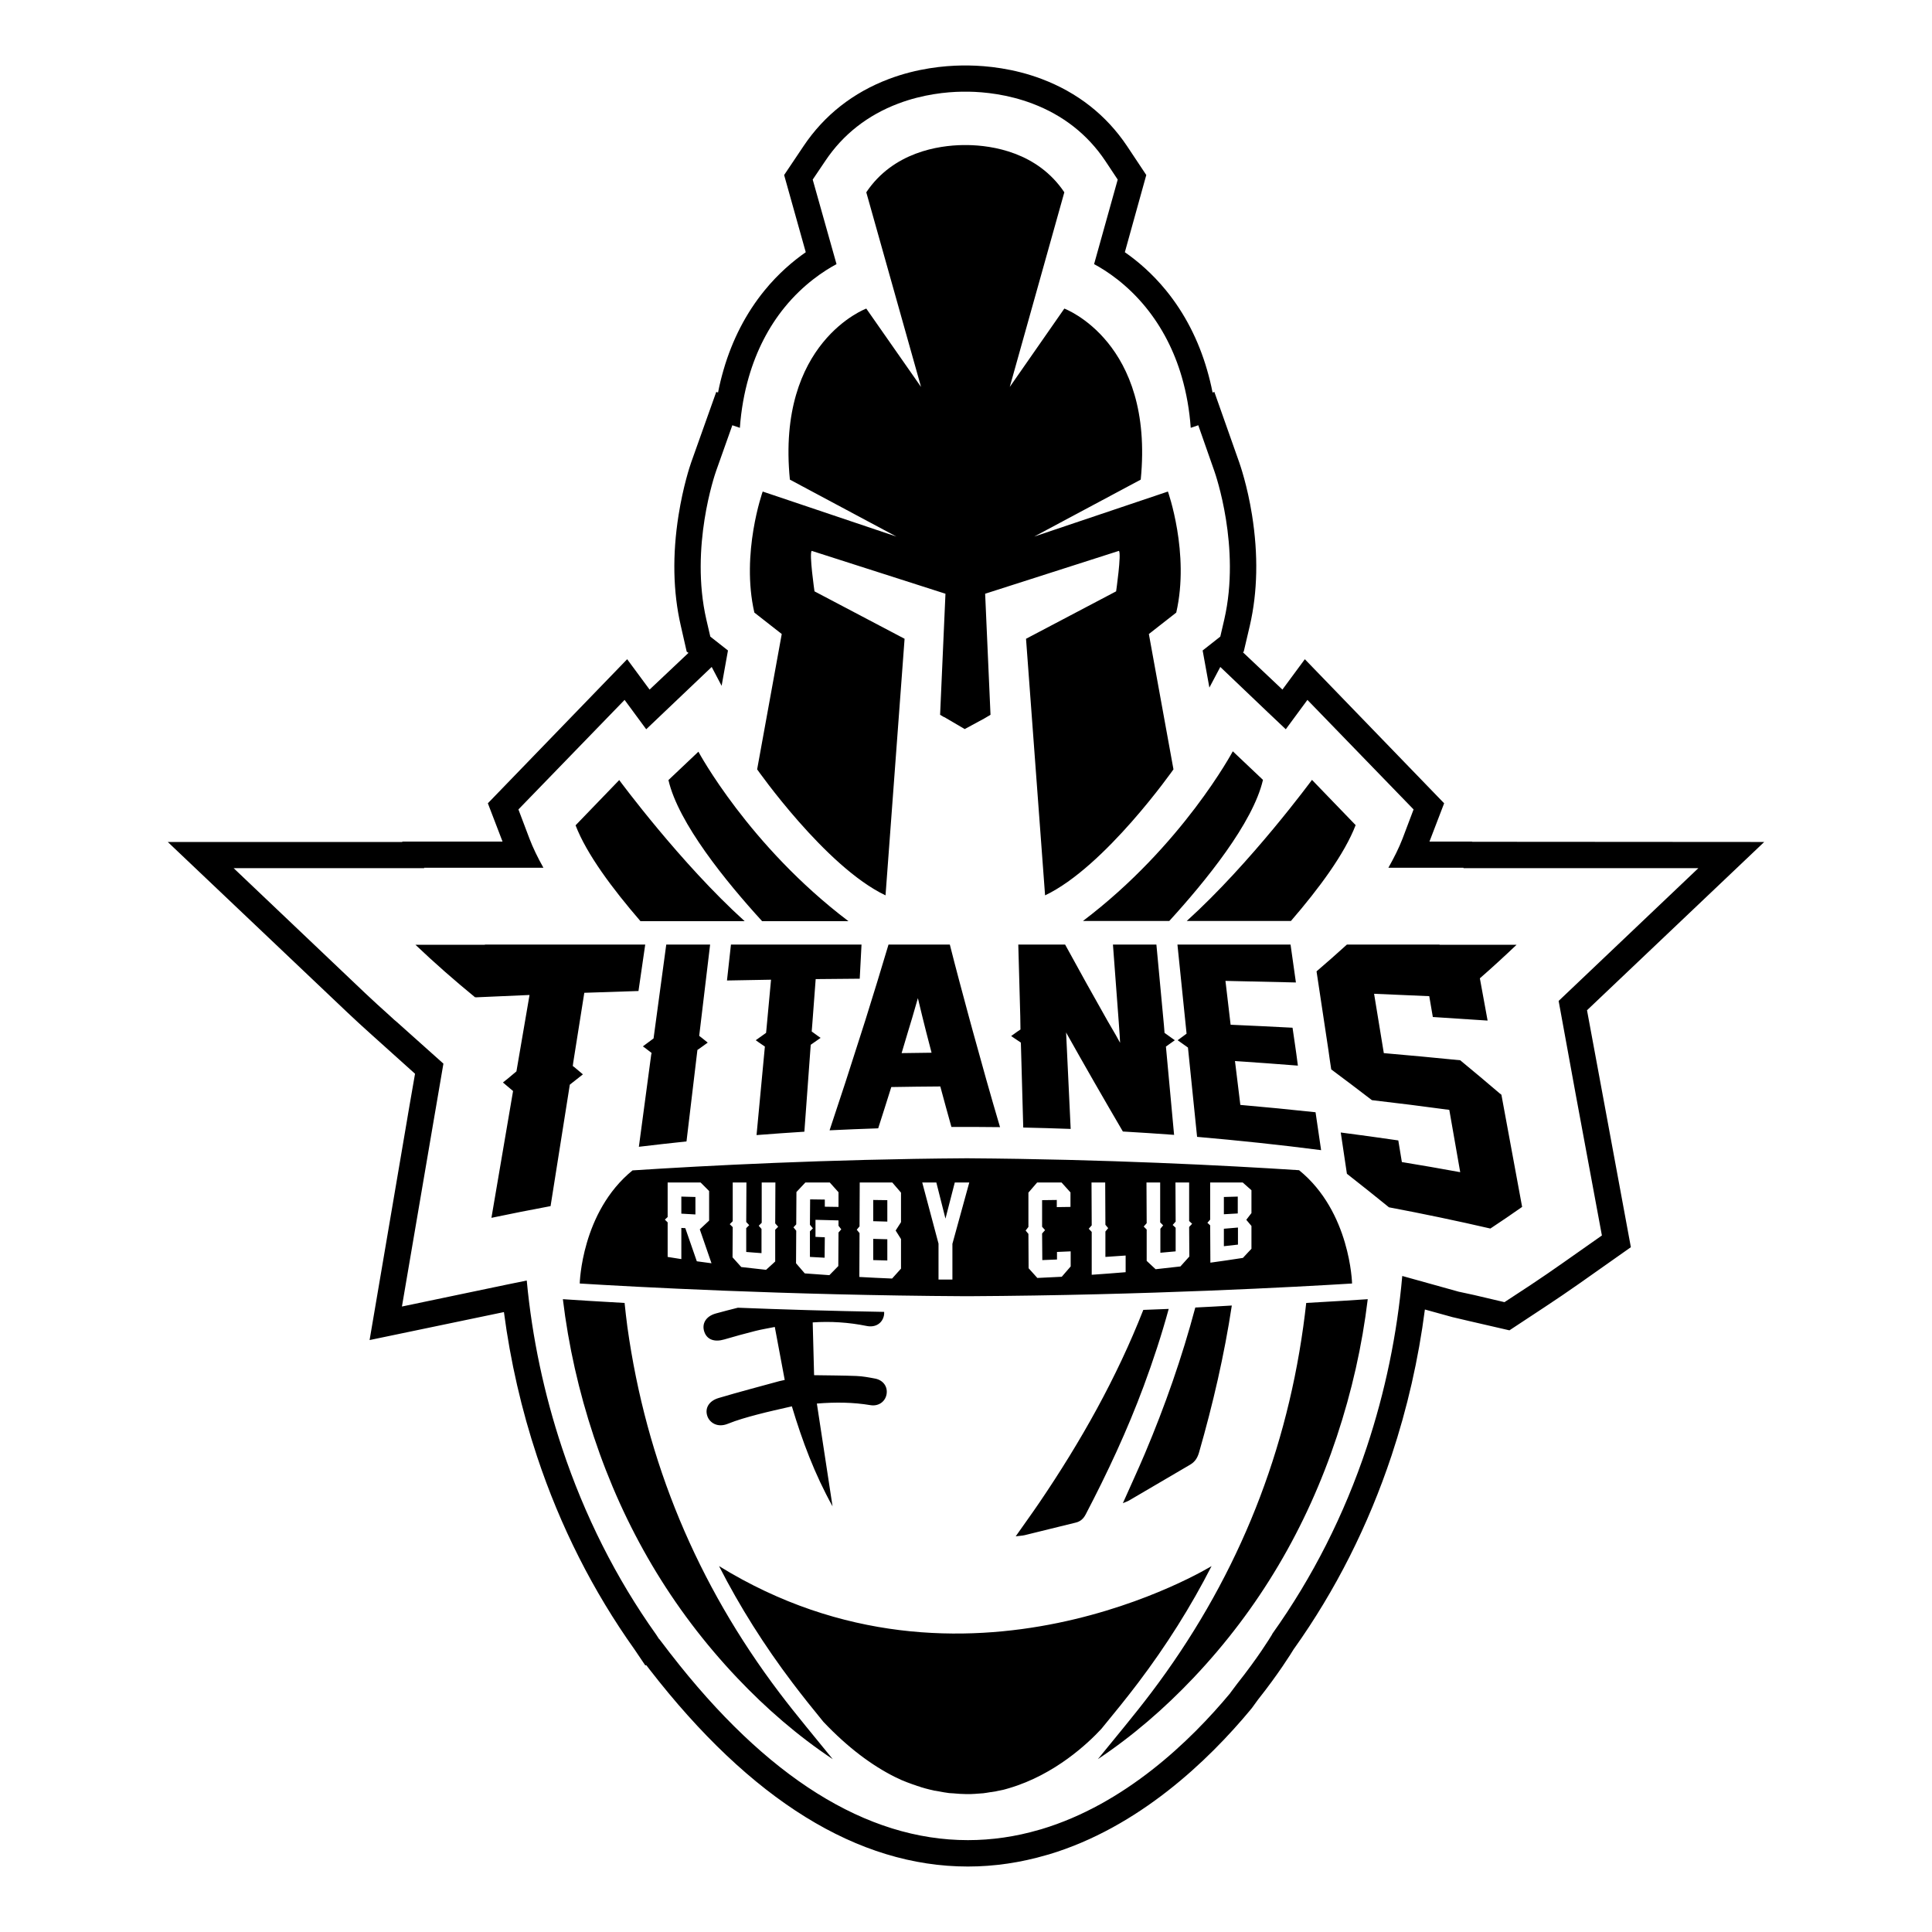 <?xml version="1.0" encoding="UTF-8" standalone="no"?>
<!DOCTYPE svg PUBLIC "-//W3C//DTD SVG 1.1//EN" "http://www.w3.org/Graphics/SVG/1.1/DTD/svg11.dtd">
<!-- Created with Vectornator (http://vectornator.io/) -->
<svg height="100%" stroke-miterlimit="10" style="fill-rule:nonzero;clip-rule:evenodd;stroke-linecap:round;stroke-linejoin:round;" version="1.1" viewBox="0 0 200 200" width="100%" xml:space="preserve" xmlns="http://www.w3.org/2000/svg" xmlns:xlink="http://www.w3.org/1999/xlink">
<defs/>
<g id="Capa-1">
<path d="M99.558 6.779C97.728 6.806 94.942 7.071 92.019 8.176C88.312 9.579 85.335 11.915 83.186 15.119L81.173 18.118L83.412 26.109C82.115 27.011 80.588 28.297 79.139 30.074C77.221 32.428 75.799 35.196 74.907 38.27C74.684 39.04 74.488 39.818 74.332 40.633L74.147 40.571L71.559 47.843C71.422 48.231 70.72 50.33 70.244 53.328C69.593 57.432 69.671 61.273 70.47 64.75L71.087 67.461L71.272 67.585L67.245 71.385L64.924 68.242L50.503 83.156L52.023 87.12L45.552 87.12L41.649 87.12L41.649 87.161L17.368 87.161L35.959 104.807C36.759 105.567 37.611 106.344 38.486 107.129L42.964 111.155L42.389 114.462L42.224 115.428L42.142 115.921L38.26 138.723L52.167 135.826C52.836 140.911 53.988 145.939 55.598 150.781C58.004 158.022 61.395 164.723 65.684 170.748L66.793 172.392L66.916 172.392C67.025 172.533 67.137 172.684 67.245 172.823C77.721 186.348 88.809 193.222 100.195 193.222C102.911 193.222 105.654 192.82 108.35 192.03L108.576 191.969C117.87 189.181 125.07 182.269 129.468 176.973L129.509 176.911L129.571 176.85C129.787 176.564 129.997 176.257 130.228 175.946C132.346 173.277 133.641 171.189 133.946 170.687L133.967 170.666C138.255 164.641 141.647 157.918 144.053 150.679C145.681 145.781 146.839 140.702 147.504 135.559L150.401 136.36L150.503 136.381C151.079 136.51 151.538 136.627 151.983 136.73L156.255 137.716L159.932 135.292C161.115 134.511 162.305 133.706 163.466 132.889L168.827 129.109L166.403 116.003L164.287 104.581L182.632 87.161L152.414 87.141L152.373 87.12L147.977 87.12L149.497 83.156L135.076 68.242L132.755 71.385L128.667 67.523L128.749 67.461L129.386 64.75C130.185 61.273 130.263 57.432 129.612 53.328C129.126 50.263 128.361 48.083 128.277 47.843L125.709 40.571L125.524 40.633C125.368 39.818 125.172 39.04 124.949 38.27C124.057 35.196 122.636 32.428 120.717 30.074C119.269 28.297 117.742 27.011 116.444 26.109L118.663 18.118L116.67 15.119C114.522 11.915 111.545 9.579 107.837 8.176C104.916 7.071 102.127 6.806 100.298 6.779L100.216 6.779C100.125 6.777 100.036 6.779 99.949 6.779L99.908 6.779C99.821 6.779 99.73 6.777 99.641 6.779L99.558 6.779ZM99.599 9.491L99.682 9.491C99.753 9.489 99.834 9.491 99.908 9.491L99.949 9.491C100.022 9.491 100.098 9.489 100.175 9.491L100.257 9.491C101.868 9.514 104.319 9.758 106.871 10.723C110.04 11.922 112.583 13.914 114.41 16.639L115.705 18.591L113.26 27.342C114.557 28.037 116.662 29.422 118.601 31.8C120.288 33.868 121.551 36.309 122.34 39.031C122.817 40.675 123.133 42.44 123.264 44.289L124.045 44.022L125.709 48.768C125.821 49.087 128.457 56.641 126.736 64.133L126.325 65.9L124.497 67.338L125.195 71.18L126.325 69.043L131.194 73.686L133.104 75.493L135.343 72.453L146.333 83.793L145.183 86.833C144.819 87.782 144.317 88.776 143.724 89.832L151.49 89.832L151.51 89.873L175.812 89.873L162.172 102.835C161.896 103.097 161.622 103.362 161.35 103.616L163.117 113.291L165.828 127.897L161.884 130.67C160.747 131.47 159.593 132.266 158.433 133.033L155.742 134.799L152.599 134.06C152.15 133.956 151.66 133.862 151.079 133.731L151.058 133.731L145.162 132.088C144.627 138.13 143.389 144.087 141.485 149.816C139.161 156.81 135.867 163.294 131.728 169.105L131.666 169.228C131.467 169.559 130.21 171.612 128.071 174.302C127.837 174.618 127.614 174.914 127.393 175.206L127.373 175.227L127.373 175.247C123.214 180.255 116.439 186.767 107.796 189.36L107.57 189.421C105.128 190.137 102.652 190.49 100.195 190.49C89.694 190.49 79.335 184.005 69.402 171.18L69.382 171.159C69.073 170.761 68.759 170.35 68.457 169.947C68.389 169.857 68.319 169.771 68.252 169.68L68.231 169.68L67.923 169.208C63.783 163.396 60.51 156.892 58.186 149.898C56.322 144.29 55.082 138.471 54.529 132.56C53.8 132.706 53.102 132.848 52.413 132.992L41.608 135.251L44.977 115.51L45.08 114.914L45.902 110.107L41.054 105.773C40.987 105.714 40.807 105.567 40.807 105.567L40.294 105.095C39.441 104.331 38.61 103.577 37.828 102.835L24.188 89.873L43.909 89.873L43.909 89.832L47.237 89.832L56.255 89.832C55.665 88.78 55.18 87.781 54.817 86.833L53.667 83.793L64.657 72.453L66.896 75.493L73.675 69.043L74.702 70.995L75.359 67.338L73.531 65.9L73.12 64.133C71.398 56.641 74.015 49.086 74.127 48.768L75.811 44.022L76.592 44.289C76.723 42.44 77.039 40.675 77.516 39.031C78.306 36.309 79.548 33.868 81.234 31.8C83.173 29.422 85.299 28.037 86.596 27.342L84.131 18.591L85.446 16.639C87.273 13.914 89.817 11.922 92.985 10.723C95.538 9.757 97.987 9.514 99.599 9.491ZM99.682 15.017C97.16 15.055 92.466 15.745 89.677 19.906L95.347 40.058L89.677 31.944C89.677 31.944 80.356 35.39 81.769 49.651L92.8 55.547L78.954 50.884C78.954 50.884 76.679 57.268 78.091 63.414L80.926 65.633L78.379 79.643C78.379 79.643 85.454 89.737 91.67 92.687L93.642 66.126L84.316 61.216C84.316 61.216 83.746 57.272 84.028 57.026L97.874 61.463L97.319 73.994L97.73 74.24L97.73 74.22L99.867 75.473L101.88 74.384L102.537 73.994L101.982 61.463L115.828 57.026C116.11 57.272 115.54 61.216 115.54 61.216L106.214 66.126L108.186 92.687C114.403 89.737 121.477 79.643 121.477 79.643L118.93 65.633L121.765 63.414C123.178 57.268 120.902 50.884 120.902 50.884L107.056 55.547L118.088 49.651C119.501 35.39 110.179 31.944 110.179 31.944L104.53 40.058L110.179 19.906C107.39 15.745 102.696 15.055 100.175 15.017C100.151 15.017 100.137 15.017 100.113 15.017C100.051 15.016 99.987 15.017 99.928 15.017L99.867 15.017C99.831 15.017 99.781 15.016 99.743 15.017C99.719 15.017 99.705 15.017 99.682 15.017ZM127.619 77.774C127.619 77.773 122.419 87.534 112.11 95.337L121.046 95.337C124.796 91.229 129.719 85.18 130.742 80.732L127.619 77.774ZM72.299 77.815L69.197 80.752C70.219 85.2 75.142 91.249 78.893 95.358L87.829 95.358C77.519 87.555 72.299 77.815 72.299 77.815ZM135.816 80.732C135.816 80.732 129.488 89.346 122.853 95.337L133.638 95.337C136.547 91.969 139.196 88.388 140.335 85.415L135.816 80.732ZM64.102 80.752L59.583 85.436C60.722 88.409 63.392 91.989 66.3 95.358L77.085 95.358C70.45 89.366 64.102 80.752 64.102 80.752ZM50.195 97.782C50.194 97.793 50.197 97.791 50.195 97.802C47.798 97.803 45.402 97.802 43.005 97.802C44.998 99.694 47.061 101.507 49.188 103.246C49.208 103.207 49.21 103.183 49.23 103.143C49.222 103.182 49.216 103.208 49.209 103.246C51.077 103.158 52.949 103.079 54.817 103C54.367 105.635 53.912 108.275 53.461 110.908C53.046 111.251 52.792 111.469 52.455 111.751C52.438 111.764 52.411 111.778 52.393 111.792C52.291 111.877 52.187 111.956 52.064 112.059C52.483 112.411 52.69 112.597 53.112 112.942C52.363 117.317 51.621 121.694 50.873 126.069C52.908 125.645 54.95 125.235 56.995 124.857C57.657 120.669 58.325 116.473 58.987 112.285C59.533 111.848 59.801 111.644 60.343 111.217C59.972 110.913 59.769 110.733 59.439 110.457C59.394 110.419 59.346 110.396 59.295 110.354C59.312 110.244 59.319 110.135 59.336 110.025C59.719 107.613 60.104 105.186 60.487 102.774C62.357 102.706 64.223 102.648 66.095 102.589C66.323 100.985 66.564 99.385 66.793 97.782L50.195 97.782ZM68.971 97.782C68.531 101.019 68.096 104.262 67.656 107.498C67.22 107.826 66.985 107.988 66.547 108.32C66.616 108.374 66.693 108.419 66.752 108.464C66.992 108.65 67.162 108.781 67.451 108.998C67.441 109.07 67.42 109.132 67.409 109.203C66.98 112.369 66.566 115.549 66.136 118.715C67.778 118.519 69.42 118.333 71.066 118.16C71.444 115.009 71.818 111.841 72.196 108.69C72.265 108.64 72.322 108.609 72.381 108.567C72.69 108.339 72.908 108.189 73.264 107.93C73.009 107.734 72.85 107.595 72.648 107.437C72.568 107.375 72.481 107.31 72.381 107.231C72.758 104.08 73.133 100.933 73.511 97.782L68.971 97.782ZM75.668 97.782C75.53 99.021 75.395 100.26 75.257 101.5C76.778 101.471 78.296 101.442 79.817 101.418C79.659 103.116 79.503 104.814 79.345 106.512C79.332 106.651 79.316 106.784 79.303 106.923C78.881 107.225 78.661 107.379 78.235 107.683C78.344 107.762 78.437 107.827 78.523 107.889C78.731 108.037 78.917 108.154 79.18 108.341C78.895 111.39 78.603 114.452 78.317 117.503C79.968 117.378 81.617 117.254 83.268 117.153C83.489 114.155 83.705 111.154 83.926 108.156C84.338 107.867 84.541 107.723 84.953 107.437C84.913 107.408 84.885 107.401 84.85 107.375C84.548 107.157 84.359 107.02 84.028 106.779C84.047 106.522 84.071 106.255 84.09 105.999C84.204 104.45 84.325 102.905 84.439 101.356C85.961 101.338 87.478 101.329 88.999 101.315C89.062 100.137 89.123 98.959 89.184 97.782L75.668 97.782ZM91.978 97.782C91.203 100.383 90.408 102.978 89.595 105.567C89.435 106.08 89.264 106.596 89.102 107.108C88.053 110.421 86.982 113.713 85.877 117.01C87.558 116.928 89.228 116.861 90.91 116.804C91.363 115.383 91.824 113.955 92.266 112.531C93.96 112.496 95.645 112.486 97.34 112.47C97.713 113.872 98.102 115.263 98.49 116.66C100.172 116.655 101.841 116.662 103.523 116.681C102.545 113.383 101.617 110.076 100.709 106.759C100.565 106.233 100.42 105.705 100.277 105.177C99.612 102.715 98.95 100.255 98.326 97.782L91.978 97.782ZM105.413 97.782C105.479 100.263 105.552 102.738 105.618 105.218C105.631 105.668 105.627 106.124 105.639 106.574C105.522 106.656 105.423 106.715 105.331 106.779C105.115 106.929 104.948 107.062 104.673 107.252C105.078 107.525 105.274 107.655 105.68 107.93C105.759 110.86 105.848 113.792 105.926 116.722C107.569 116.76 109.195 116.805 110.836 116.866C110.675 113.547 110.525 110.243 110.364 106.923C110.363 106.908 110.364 106.876 110.364 106.862C110.372 106.876 110.375 106.908 110.384 106.923C112.304 110.348 114.255 113.745 116.239 117.133C118.009 117.238 119.79 117.349 121.559 117.482C121.551 117.471 121.546 117.472 121.539 117.461C121.256 114.421 120.978 111.38 120.696 108.341C121.069 108.076 121.251 107.948 121.621 107.683C121.58 107.654 121.535 107.627 121.498 107.601C121.147 107.349 120.934 107.195 120.553 106.923C120.529 106.666 120.515 106.401 120.491 106.143C120.231 103.353 119.97 100.572 119.71 97.782L115.212 97.782C115.405 100.43 115.614 103.083 115.807 105.732C115.843 106.218 115.874 106.704 115.91 107.19C115.928 107.443 115.933 107.698 115.951 107.95C115.802 107.69 115.669 107.43 115.52 107.17C115.23 106.663 114.925 106.157 114.636 105.65C113.154 103.041 111.7 100.415 110.261 97.782L105.413 97.782ZM121.888 97.782L122.771 106.389C122.792 106.594 122.812 106.8 122.833 107.005C122.49 107.259 122.293 107.406 121.97 107.642C121.947 107.659 121.933 107.665 121.908 107.683C122.333 107.983 122.549 108.141 122.977 108.443C123.291 111.521 123.608 114.61 123.922 117.687C128.212 118.061 132.491 118.509 136.761 119.064C136.572 117.754 136.374 116.45 136.185 115.14C133.589 114.861 131.001 114.605 128.4 114.38C128.219 112.867 128.027 111.352 127.845 109.84C130.016 109.98 132.189 110.145 134.357 110.313C134.299 109.903 134.25 109.491 134.193 109.08C134.145 108.746 134.096 108.408 134.049 108.074C133.97 107.514 133.881 106.949 133.803 106.389C131.667 106.274 129.531 106.177 127.393 106.081C127.213 104.569 127.039 103.053 126.859 101.541C129.293 101.591 131.718 101.643 134.152 101.705C133.963 100.396 133.786 99.091 133.597 97.782L121.888 97.782ZM139.431 97.782C138.393 98.726 137.353 99.643 136.288 100.555C136.698 103.279 137.111 106.007 137.521 108.731C137.566 109.025 137.6 109.32 137.644 109.614C137.698 109.975 137.754 110.342 137.808 110.703C139.219 111.758 140.626 112.81 142.019 113.887C144.691 114.197 147.366 114.53 150.031 114.894C150.408 117.039 150.783 119.199 151.161 121.344C149.151 120.975 147.138 120.627 145.121 120.296C144.998 119.553 144.874 118.801 144.752 118.057C142.769 117.768 140.781 117.492 138.794 117.236C139.008 118.657 139.218 120.086 139.431 121.508C140.893 122.651 142.345 123.811 143.786 124.98C147.302 125.643 150.797 126.372 154.283 127.178C155.385 126.45 156.49 125.7 157.57 124.939C156.857 121.081 156.146 117.232 155.434 113.374C155.431 113.357 155.416 113.328 155.413 113.312C155.36 113.267 155.302 113.234 155.249 113.189C153.895 112.033 152.536 110.888 151.161 109.758C148.528 109.497 145.888 109.244 143.252 109.019C142.913 106.968 142.583 104.927 142.245 102.876C144.144 102.951 146.056 103.039 147.956 103.123C148.083 103.847 148.199 104.556 148.326 105.28C150.218 105.397 152.105 105.52 153.996 105.65C153.725 104.186 153.464 102.736 153.195 101.274C154.487 100.148 155.752 98.983 156.995 97.802C154.347 97.802 151.692 97.803 149.045 97.802C149.03 97.791 149.019 97.793 149.004 97.782L139.431 97.782ZM95.019 103.328C95.175 103.977 95.331 104.633 95.491 105.28C95.62 105.8 95.75 106.322 95.881 106.841C96.061 107.557 96.253 108.262 96.436 108.977C95.405 108.987 94.365 109.005 93.334 109.019C93.547 108.31 93.76 107.592 93.971 106.882C94.127 106.357 94.289 105.847 94.443 105.321C94.638 104.661 94.826 103.989 95.019 103.328ZM99.908 119.906C85.666 120.003 73.038 120.666 65.478 121.159C60.176 125.472 60.014 132.868 60.014 132.868C65.369 133.199 81.254 134.081 99.908 134.183C99.967 134.183 100.033 134.183 100.092 134.183C100.152 134.183 100.218 134.183 100.277 134.183C118.803 134.082 134.504 133.204 139.965 132.868C139.965 132.868 139.8 125.449 134.48 121.139C126.898 120.647 114.385 120.002 100.277 119.906C100.218 119.907 100.152 119.906 100.092 119.906C100.033 119.906 99.967 119.907 99.908 119.906ZM69.115 122.412C70.248 122.412 71.391 122.412 72.525 122.412C72.885 122.757 73.048 122.94 73.408 123.296C73.405 124.315 73.411 125.336 73.408 126.356C73.021 126.725 72.829 126.905 72.442 127.26C72.852 128.434 73.256 129.595 73.654 130.773C73.049 130.693 72.738 130.653 72.134 130.568C71.742 129.423 71.347 128.277 70.943 127.137C70.775 127.122 70.699 127.131 70.532 127.116C70.531 128.193 70.533 129.265 70.532 130.342C69.967 130.257 69.679 130.204 69.115 130.116C69.115 128.922 69.114 127.734 69.115 126.541C68.998 126.421 68.943 126.372 68.827 126.254C68.943 126.152 68.998 126.09 69.115 125.987C69.115 124.794 69.114 123.605 69.115 122.412ZM75.852 122.412L77.27 122.412C77.265 123.775 77.254 125.137 77.249 126.5C77.368 126.634 77.439 126.694 77.557 126.829C77.438 126.948 77.369 127.019 77.249 127.137C77.246 127.958 77.252 128.781 77.249 129.602C77.883 129.661 78.198 129.671 78.831 129.725C78.834 128.888 78.828 128.056 78.831 127.219C78.712 127.084 78.662 127.024 78.543 126.89C78.663 126.767 78.732 126.707 78.852 126.582C78.857 125.193 78.846 123.802 78.852 122.412L80.269 122.412C80.263 123.824 80.254 125.232 80.249 126.644C80.365 126.782 80.44 126.855 80.557 126.993C80.439 127.118 80.366 127.177 80.249 127.301C80.244 128.394 80.253 129.496 80.249 130.588C79.877 130.939 79.675 131.11 79.303 131.451C78.444 131.362 77.594 131.263 76.736 131.163C76.375 130.755 76.192 130.557 75.832 130.157C75.835 129.121 75.849 128.07 75.852 127.034C75.734 126.903 75.663 126.856 75.544 126.726C75.664 126.609 75.733 126.537 75.852 126.418C75.857 125.081 75.848 123.749 75.852 122.412ZM83.371 122.412L85.898 122.412C86.263 122.815 86.436 123.011 86.802 123.419C86.799 124.024 86.803 124.334 86.802 124.939C86.235 124.929 85.95 124.929 85.384 124.918C85.385 124.624 85.383 124.473 85.384 124.179C84.771 124.171 84.477 124.168 83.864 124.158C83.861 125.038 83.847 125.908 83.843 126.788C83.962 126.929 84.033 127.015 84.151 127.157C84.032 127.288 83.963 127.336 83.843 127.466C83.84 128.345 83.847 129.236 83.843 130.116C84.457 130.155 84.75 130.162 85.364 130.198C85.366 129.488 85.382 128.792 85.384 128.082C84.997 128.066 84.805 128.058 84.419 128.041C84.421 127.338 84.416 126.977 84.419 126.274C85.213 126.299 86.007 126.315 86.802 126.336C86.8 126.555 86.802 126.672 86.802 126.89C86.92 127.034 86.971 127.116 87.089 127.26C86.97 127.395 86.921 127.456 86.802 127.589C86.798 128.747 86.785 129.903 86.781 131.061C86.412 131.443 86.225 131.63 85.857 132.005C85.006 131.947 84.159 131.89 83.309 131.821C82.95 131.398 82.765 131.19 82.405 130.773C82.41 129.655 82.422 128.522 82.426 127.404C82.309 127.266 82.255 127.192 82.138 127.055C82.256 126.925 82.308 126.877 82.426 126.747C82.43 125.63 82.442 124.515 82.447 123.398C82.815 123.01 83.003 122.808 83.371 122.412ZM88.999 122.412C90.127 122.412 91.242 122.412 92.368 122.412C92.731 122.83 92.91 123.04 93.272 123.46C93.27 124.481 93.274 125.499 93.272 126.521C93.053 126.863 92.938 127.043 92.718 127.383C92.936 127.739 93.054 127.91 93.272 128.267C93.271 129.29 93.274 130.304 93.272 131.328C92.908 131.734 92.713 131.953 92.348 132.355C91.218 132.315 90.088 132.249 88.959 132.19C88.963 130.677 88.974 129.164 88.979 127.651C88.86 127.508 88.81 127.444 88.691 127.301C88.811 127.163 88.859 127.091 88.979 126.952C88.983 125.438 88.995 123.926 88.999 122.412ZM95.47 122.412L96.929 122.412C97.25 123.66 97.552 124.903 97.874 126.151C98.192 124.903 98.522 123.66 98.839 122.412L100.339 122.412C99.759 124.529 99.175 126.644 98.593 128.76C98.593 129.995 98.593 131.222 98.593 132.457C98.017 132.456 97.73 132.463 97.155 132.457C97.156 131.219 97.154 129.978 97.155 128.739C96.59 126.63 96.035 124.522 95.47 122.412ZM107.364 122.412C108.205 122.412 109.05 122.412 109.891 122.412C110.263 122.825 110.444 123.031 110.816 123.439C110.818 124.037 110.814 124.341 110.816 124.939C110.249 124.948 109.964 124.952 109.398 124.959C109.397 124.665 109.399 124.514 109.398 124.22C108.789 124.226 108.487 124.235 107.878 124.24C107.88 125.159 107.876 126.075 107.878 126.993C107.998 127.134 108.067 127.203 108.186 127.342C108.067 127.486 107.997 127.548 107.878 127.692C107.88 128.61 107.896 129.526 107.899 130.444C108.509 130.422 108.809 130.409 109.419 130.383C109.418 130.066 109.42 129.919 109.419 129.602C109.986 129.58 110.27 129.565 110.836 129.54C110.838 130.165 110.834 130.477 110.836 131.102C110.466 131.527 110.282 131.742 109.912 132.17C109.07 132.216 108.228 132.258 107.385 132.293C107.022 131.896 106.844 131.688 106.481 131.287C106.478 130.098 106.463 128.922 106.461 127.733C106.341 127.594 106.292 127.523 106.173 127.383C106.292 127.237 106.342 127.16 106.461 127.014C106.458 125.827 106.463 124.647 106.461 123.46C106.821 123.042 107.004 122.827 107.364 122.412ZM112.993 122.412L114.41 122.412C114.416 123.875 114.425 125.325 114.431 126.788C114.55 126.92 114.599 127.005 114.719 127.137C114.6 127.276 114.55 127.346 114.431 127.486C114.434 128.367 114.428 129.235 114.431 130.116C115.128 130.071 115.83 130.023 116.526 129.972C116.529 130.657 116.524 131.012 116.526 131.697C115.357 131.8 114.185 131.878 113.014 131.964C113.009 130.485 113.019 129.006 113.014 127.527C112.896 127.395 112.823 127.331 112.705 127.199C112.822 127.056 112.897 126.992 113.014 126.849C113.009 125.37 112.998 123.891 112.993 122.412ZM118.683 122.412L120.101 122.412C120.106 123.793 120.096 125.161 120.101 126.541C120.22 126.665 120.289 126.727 120.409 126.849C120.29 126.983 120.24 127.065 120.121 127.199C120.124 128.03 120.118 128.853 120.121 129.684C120.755 129.628 121.07 129.6 121.703 129.54C121.7 128.726 121.706 127.91 121.703 127.096C121.584 126.978 121.514 126.927 121.395 126.808C121.513 126.674 121.585 126.592 121.703 126.459C121.698 125.106 121.687 123.765 121.683 122.412L123.1 122.412C123.105 123.738 123.096 125.071 123.1 126.397C123.217 126.515 123.291 126.569 123.408 126.685C123.292 126.814 123.216 126.884 123.1 127.014C123.103 128.04 123.117 129.048 123.12 130.075C122.752 130.476 122.565 130.693 122.196 131.102C121.338 131.204 120.488 131.298 119.628 131.389C119.264 131.053 119.068 130.872 118.704 130.526C118.7 129.439 118.708 128.368 118.704 127.281C118.584 127.158 118.515 127.096 118.396 126.973C118.514 126.835 118.585 126.76 118.704 126.623C118.699 125.22 118.689 123.815 118.683 122.412ZM125.277 122.412C126.404 122.412 127.519 122.412 128.646 122.412C129.01 122.74 129.188 122.897 129.55 123.213L129.55 125.576C129.332 125.855 129.234 125.989 129.016 126.274C129.234 126.532 129.332 126.66 129.55 126.911L129.55 129.273C129.189 129.645 129.028 129.837 128.667 130.218C127.547 130.391 126.421 130.559 125.298 130.711C125.295 129.429 125.281 128.132 125.277 126.849C125.158 126.74 125.109 126.693 124.99 126.582C125.108 126.454 125.159 126.381 125.277 126.254C125.274 124.971 125.281 123.695 125.277 122.412ZM70.532 123.871C70.531 124.579 70.533 124.929 70.532 125.637C71.118 125.673 71.404 125.686 71.99 125.72C71.992 124.992 71.989 124.639 71.99 123.912C71.403 123.897 71.119 123.887 70.532 123.871ZM128.133 123.871C127.552 123.887 127.276 123.897 126.695 123.912C126.696 124.633 126.693 124.977 126.695 125.699C127.275 125.665 127.553 125.653 128.133 125.617C128.132 124.914 128.133 124.573 128.133 123.871ZM90.396 124.22C90.394 124.952 90.398 125.686 90.396 126.418C90.978 126.429 91.273 126.45 91.855 126.459C91.857 125.723 91.853 124.977 91.855 124.24C91.273 124.237 90.978 124.225 90.396 124.22ZM128.153 127.075C127.574 127.127 127.275 127.149 126.695 127.199C126.696 127.92 126.693 128.285 126.695 129.006C127.274 128.939 127.574 128.913 128.153 128.842C128.152 128.139 128.154 127.778 128.153 127.075ZM90.396 128.246C90.394 128.978 90.398 129.712 90.396 130.444C90.979 130.466 91.272 130.467 91.855 130.485C91.857 129.749 91.853 129.024 91.855 128.287C91.272 128.274 90.979 128.262 90.396 128.246ZM58.268 134.491C58.848 139.293 59.917 144.047 61.473 148.727C64.599 158.134 69.491 166.499 76.325 173.707C79.321 176.866 82.594 179.702 86.206 182.108C84.356 179.821 82.454 177.572 80.68 175.227C72.163 163.964 66.894 151.338 64.944 137.347C64.83 136.525 64.747 135.702 64.657 134.881C61.85 134.726 59.655 134.585 58.268 134.491ZM141.588 134.491C140.201 134.585 138.027 134.726 135.22 134.881C135.13 135.702 135.026 136.525 134.912 137.347C132.963 151.338 127.693 163.964 119.176 175.227C117.403 177.572 115.501 179.821 113.65 182.108C117.262 179.702 120.535 176.866 123.531 173.707C130.366 166.499 135.257 158.134 138.383 148.727C139.939 144.047 141.009 139.293 141.588 134.491ZM127.517 135.148C126.281 135.226 125.014 135.289 123.737 135.354C122.368 140.495 120.607 145.532 118.519 150.473C117.801 152.173 117.021 153.841 116.239 155.609C116.502 155.493 116.714 155.428 116.896 155.321C119.001 154.088 121.095 152.852 123.203 151.623C123.706 151.33 123.966 150.911 124.127 150.35C125.563 145.346 126.735 140.293 127.517 135.148ZM76.386 135.374C75.62 135.566 74.867 135.76 74.106 135.97C73.054 136.261 72.623 137.047 72.915 137.881C73.195 138.681 73.962 138.957 74.969 138.661C76.036 138.348 77.117 138.05 78.194 137.778C78.859 137.61 79.54 137.503 80.207 137.367C80.557 139.235 80.889 141.004 81.234 142.852C81.028 142.897 80.846 142.93 80.68 142.975C78.578 143.549 76.482 144.101 74.394 144.721C73.375 145.024 72.948 145.788 73.223 146.591C73.455 147.266 74.258 147.828 75.339 147.392C76.306 147.001 77.328 146.715 78.338 146.447C79.53 146.13 80.738 145.87 81.974 145.584C83.058 149.192 84.333 152.597 86.185 155.937C85.63 152.287 85.098 148.82 84.562 145.296C86.513 145.14 88.311 145.16 90.109 145.461C90.943 145.6 91.631 145.106 91.773 144.351C91.922 143.558 91.436 142.87 90.581 142.708C89.94 142.586 89.301 142.467 88.65 142.441C87.238 142.385 85.803 142.384 84.275 142.359C84.228 140.583 84.18 138.758 84.131 136.895C85.951 136.768 87.848 136.884 89.719 137.264C90.629 137.449 91.339 136.986 91.506 136.176C91.532 136.049 91.533 135.927 91.526 135.806C86.034 135.712 80.905 135.555 76.386 135.374ZM120.984 135.498C120.117 135.535 119.24 135.568 118.355 135.6C115.589 142.647 111.886 149.227 107.611 155.527C106.83 156.678 106.012 157.801 105.146 159.039C105.531 158.988 105.823 158.981 106.091 158.916C107.849 158.491 109.591 158.044 111.35 157.622C111.851 157.502 112.155 157.222 112.397 156.759C114.65 152.446 116.703 148.053 118.396 143.489C119.375 140.848 120.25 138.187 120.984 135.498ZM74.435 162.121C76.568 166.305 79.127 170.353 82.036 174.2C83.066 175.561 84.155 176.926 85.24 178.246C87.778 180.922 90.255 182.751 92.615 183.937C92.705 183.98 92.792 184.018 92.882 184.06C92.895 184.066 92.91 184.075 92.923 184.08C93.041 184.135 93.155 184.193 93.272 184.245C93.286 184.251 93.3 184.259 93.313 184.265C93.707 184.436 94.099 184.579 94.484 184.717C94.608 184.762 94.731 184.799 94.854 184.841C94.867 184.845 94.882 184.857 94.895 184.861C95.012 184.9 95.129 184.928 95.244 184.964C95.254 184.967 95.256 184.981 95.265 184.984C95.646 185.101 96.022 185.205 96.395 185.292C96.4 185.294 96.41 185.291 96.415 185.292C96.532 185.32 96.648 185.35 96.765 185.375C96.775 185.377 96.795 185.372 96.806 185.375C96.924 185.399 97.038 185.415 97.155 185.436C97.524 185.505 97.904 185.579 98.264 185.621C98.378 185.634 98.5 185.631 98.613 185.642C98.62 185.642 98.627 185.641 98.634 185.642C99.109 185.686 99.572 185.722 100.031 185.724C100.034 185.724 100.048 185.724 100.051 185.724C100.166 185.725 100.267 185.726 100.38 185.724C100.4 185.724 100.422 185.724 100.442 185.724C100.584 185.721 100.732 185.71 100.873 185.703C100.885 185.703 100.881 185.704 100.894 185.703C101.171 185.689 101.445 185.669 101.715 185.642C101.728 185.64 101.744 185.643 101.756 185.642C102.028 185.613 102.294 185.559 102.558 185.518C102.567 185.517 102.589 185.52 102.599 185.518C102.731 185.498 102.858 185.481 102.989 185.457C102.993 185.456 103.005 185.457 103.009 185.457C103.139 185.433 103.251 185.401 103.379 185.375C103.384 185.374 103.396 185.375 103.4 185.375C103.528 185.348 103.664 185.322 103.79 185.292C103.8 185.29 103.8 185.295 103.811 185.292C104.033 185.24 104.252 185.168 104.468 185.108C109.205 183.71 112.637 180.457 114 178.986C114.032 178.947 114.07 178.902 114.102 178.863C115.35 177.347 116.628 175.777 117.821 174.2C120.73 170.353 123.288 166.305 125.421 162.121C125.421 162.121 99.896 177.834 74.435 162.121Z" fill-rule="nonzero" opacity="1" stroke="none"/>
</g>
</svg>
